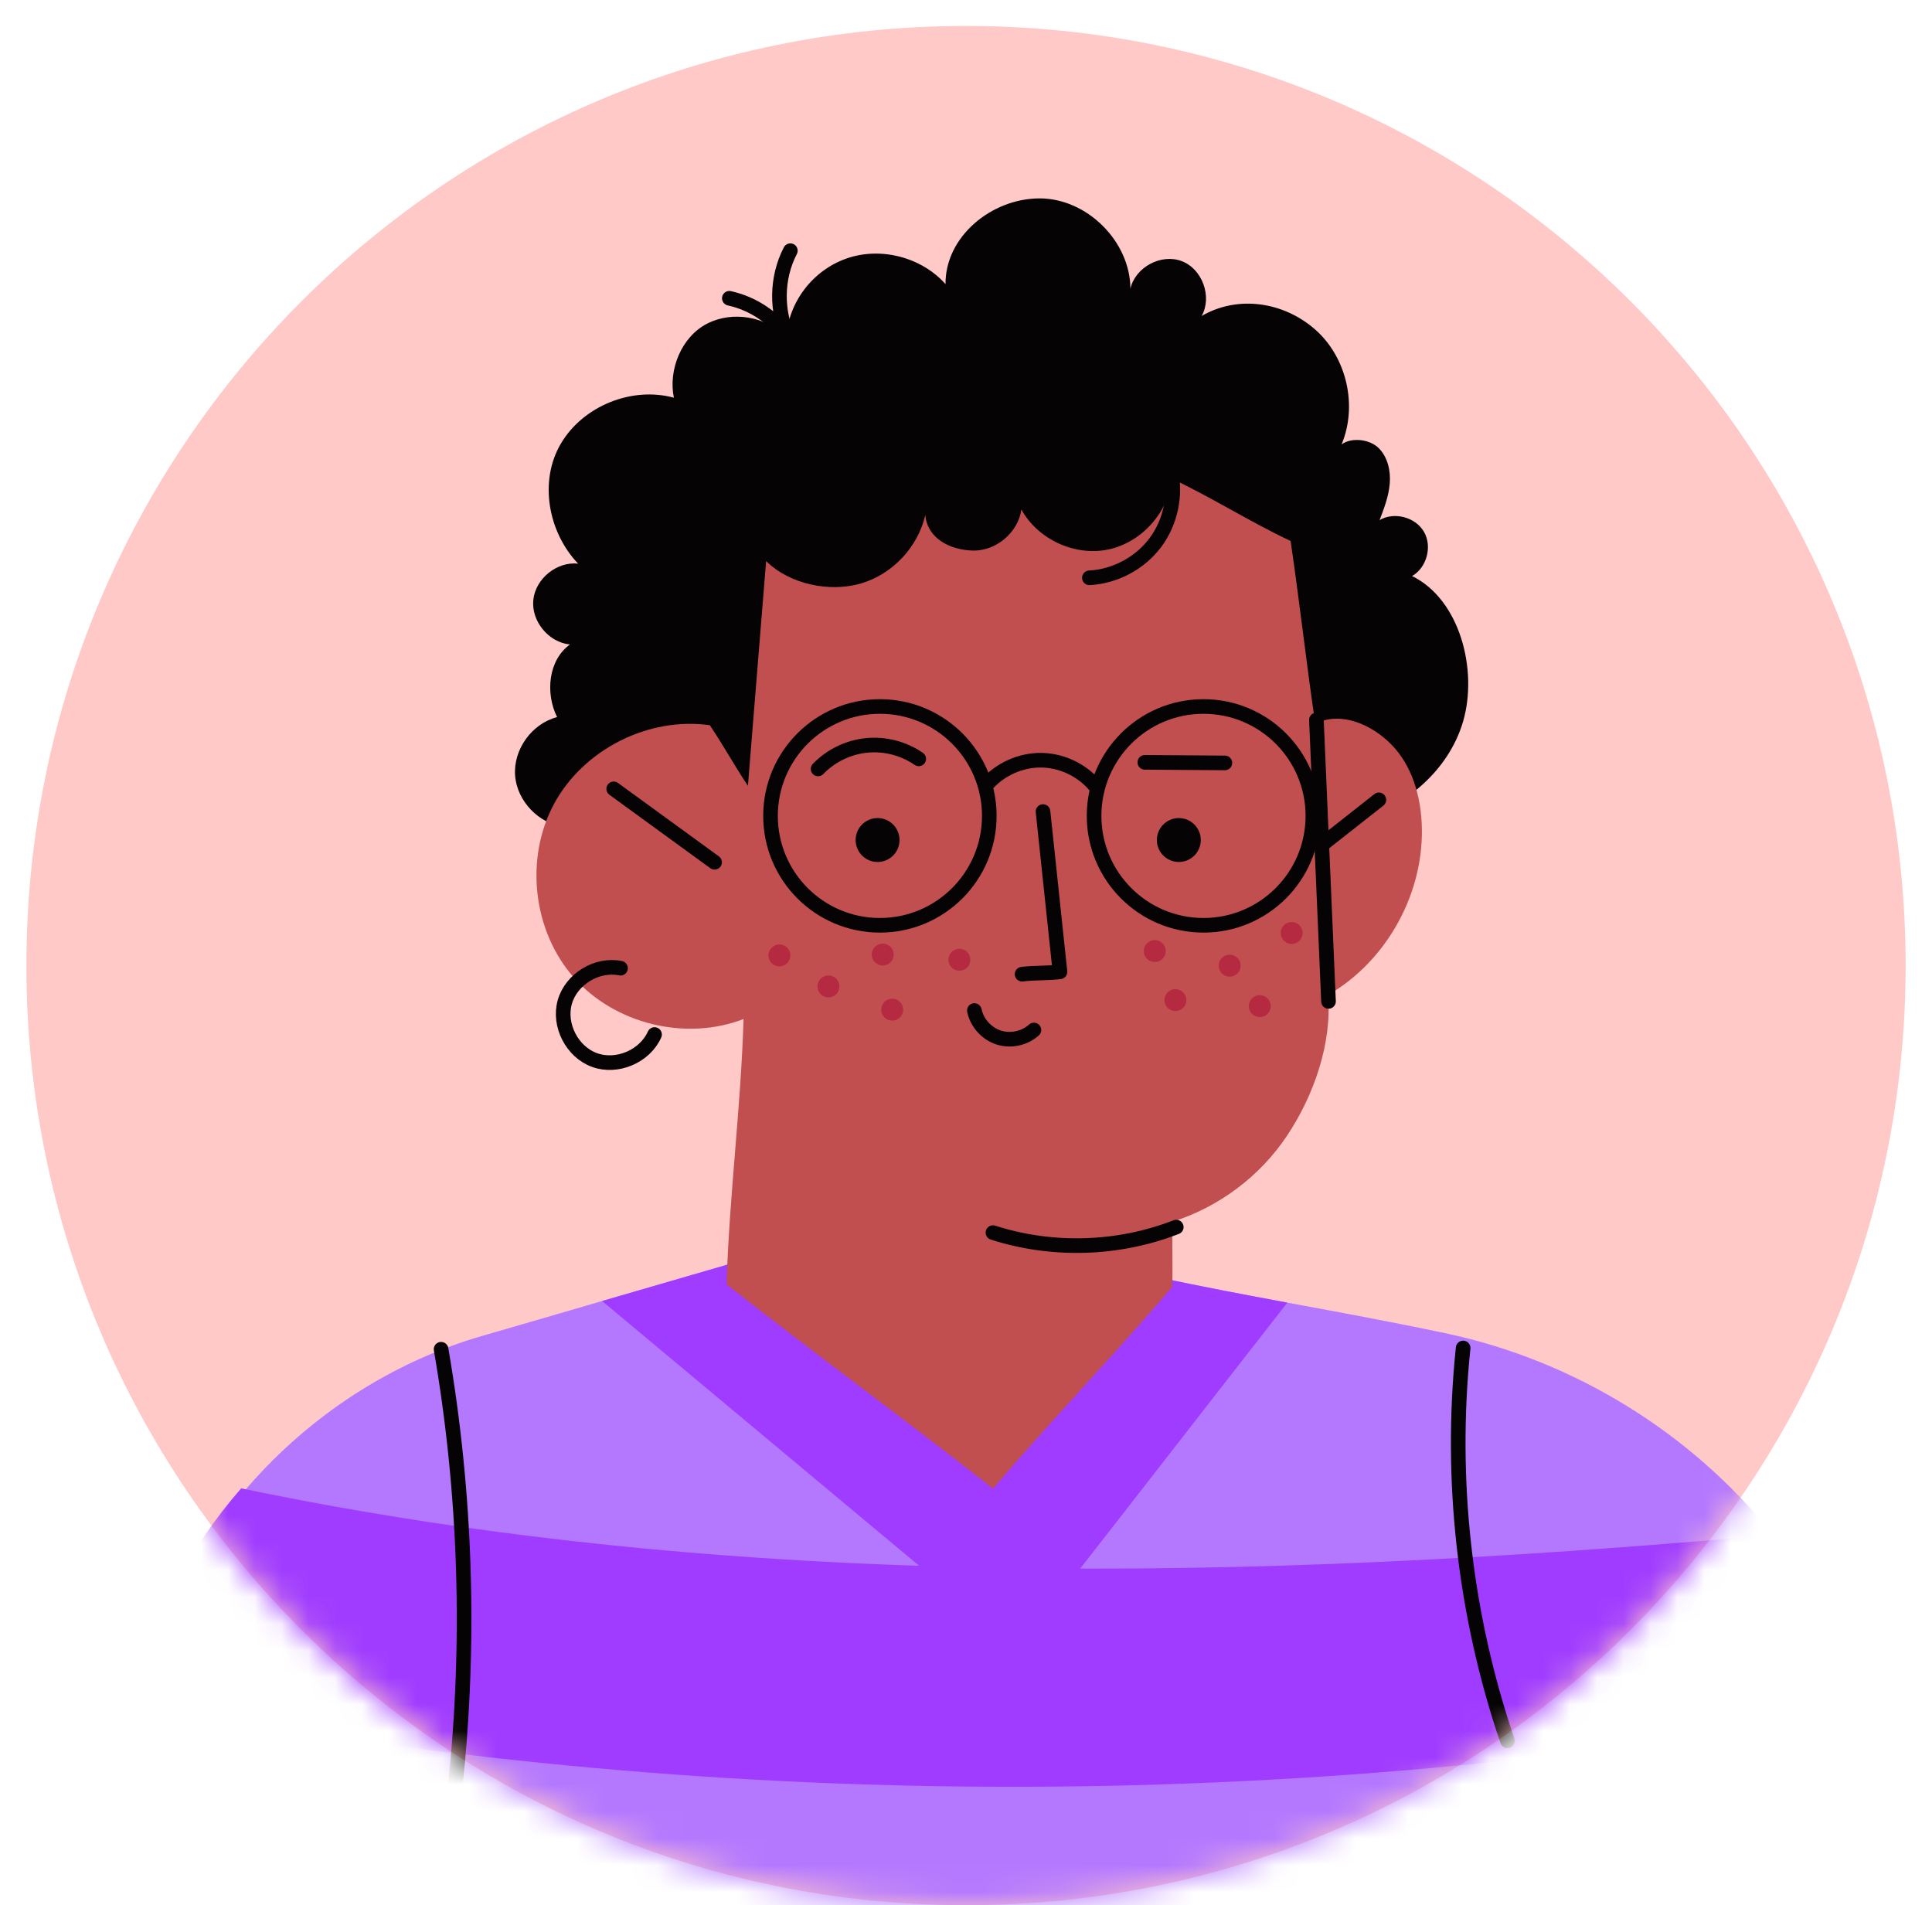 <svg width="72" height="71" viewBox="0 0 72 71" fill="none" xmlns="http://www.w3.org/2000/svg">
<path d="M36.001 71C55.34 71 71.017 55.322 71.017 35.983C71.017 16.644 55.34 0.967 36.001 0.967C16.662 0.967 0.984 16.644 0.984 35.983C0.984 55.322 16.662 71 36.001 71Z" fill="#FFC9C8"/>
<mask id="mask0_1072_1917" style="mask-type:luminance" maskUnits="userSpaceOnUse" x="0" y="0" width="72" height="71">
<path d="M36.001 71C55.34 71 71.017 55.322 71.017 35.983C71.017 16.644 55.34 0.967 36.001 0.967C16.662 0.967 0.984 16.644 0.984 35.983C0.984 55.322 16.662 71 36.001 71Z" fill="white"/>
</mask>
<g mask="url(#mask0_1072_1917)">
<path d="M69.839 64.831C60.812 71.66 47.999 75.462 36.675 75.266C25.494 75.064 14.383 70.433 5.644 63.429C5.535 63.347 5.432 63.266 5.328 63.178C5.923 60.277 7.33 57.593 9.277 55.367C11.568 52.744 14.606 50.758 17.955 49.788C19.45 49.357 20.945 48.92 22.439 48.484C24.201 47.971 25.963 47.464 27.719 46.951C29.535 49.182 32.481 50.562 35.355 50.688C38.23 50.813 41.137 49.662 43.139 47.595C44.737 47.938 46.357 48.244 47.977 48.544C49.957 48.909 51.937 49.275 53.89 49.689C58.674 50.704 63.005 53.393 66.021 57.129C67.57 59.044 68.77 61.237 69.506 63.62C69.632 64.019 69.741 64.422 69.839 64.831Z" fill="#B478FF"/>
<path d="M69.217 63.718C48.19 67.596 26.339 67.552 5.355 63.527C5.246 63.445 5.143 63.363 5.039 63.276C5.634 60.374 7.041 57.69 8.988 55.465C27.512 59.332 46.783 58.907 65.732 57.227C67.28 59.141 68.48 61.334 69.217 63.718Z" fill="#A03CFF"/>
<path d="M47.976 48.544C44.627 52.826 41.272 57.173 37.934 61.422C32.768 57.113 27.603 52.798 22.438 48.484C24.199 47.971 25.961 47.464 27.718 46.951C29.534 49.182 32.479 50.562 35.354 50.688C38.228 50.813 41.136 49.662 43.138 47.595C44.736 47.938 46.356 48.243 47.976 48.544Z" fill="#A03CFF"/>
<path d="M54.527 50.234C54.014 55.157 54.582 60.188 56.177 64.874" stroke="#060305" stroke-width="0.545" stroke-miterlimit="10" stroke-linecap="round" stroke-linejoin="round"/>
<path d="M16.438 50.281C17.363 55.632 17.541 61.166 16.964 66.586" stroke="#060305" stroke-width="0.545" stroke-miterlimit="10" stroke-linecap="round" stroke-linejoin="round"/>
</g>
<mask id="mask1_1072_1917" style="mask-type:luminance" maskUnits="userSpaceOnUse" x="0" y="0" width="72" height="71">
<path d="M36.001 71C55.34 71 71.017 55.322 71.017 35.983C71.017 16.644 55.34 0.967 36.001 0.967C16.662 0.967 0.984 16.644 0.984 35.983C0.984 55.322 16.662 71 36.001 71Z" fill="white"/>
</mask>
<g mask="url(#mask1_1072_1917)">
<path d="M21.053 30.819C20.091 30.715 19.265 29.859 19.196 28.894C19.127 27.928 19.823 26.964 20.761 26.724C20.318 25.831 20.431 24.599 21.241 24.017C20.447 23.943 19.794 23.15 19.875 22.357C19.955 21.565 20.753 20.918 21.545 21.005C20.422 19.832 20.077 17.919 20.907 16.523C21.737 15.127 23.545 14.395 25.113 14.821C24.899 13.772 25.4 12.55 26.352 12.061C27.304 11.571 28.569 11.791 29.299 12.575C29.39 11.239 30.304 10.058 31.571 9.625C32.838 9.191 34.347 9.588 35.237 10.588C35.222 8.816 36.95 7.404 38.723 7.393C40.496 7.381 42.119 8.985 42.127 10.759C42.307 9.957 43.275 9.438 44.042 9.732C44.809 10.026 45.183 11.059 44.782 11.775C46.133 10.989 47.839 11.247 49.013 12.28C50.188 13.312 50.603 15.12 49.996 16.561C50.379 16.283 51.059 16.37 51.389 16.708C51.719 17.046 51.831 17.551 51.792 18.022C51.753 18.493 51.582 18.942 51.413 19.382C51.959 19.062 52.748 19.269 53.066 19.817C53.384 20.364 53.173 21.152 52.624 21.467C54.413 22.343 55.084 24.979 54.524 26.89C53.964 28.802 52.198 30.231 50.252 30.657L21.053 30.819Z" fill="#060305"/>
<path d="M27.18 11.116C28.085 11.311 28.905 11.874 29.413 12.648C28.911 11.621 28.927 10.356 29.454 9.342" stroke="#060305" stroke-width="0.545" stroke-miterlimit="10" stroke-linecap="round" stroke-linejoin="round"/>
</g>
<mask id="mask2_1072_1917" style="mask-type:luminance" maskUnits="userSpaceOnUse" x="0" y="0" width="72" height="71">
<path d="M36.001 71C55.34 71 71.017 55.322 71.017 35.983C71.017 16.644 55.34 0.967 36.001 0.967C16.662 0.967 0.984 16.644 0.984 35.983C0.984 55.322 16.662 71 36.001 71Z" fill="white"/>
</mask>
<g mask="url(#mask2_1072_1917)">
<path d="M43.683 47.958C43.716 47.156 43.669 46.329 43.701 45.527C45.425 44.983 46.952 43.837 47.956 42.335C48.961 40.833 49.647 38.88 49.492 37.08C51.702 35.803 53.103 33.239 52.983 30.689C52.933 29.622 52.611 28.526 51.866 27.76C51.121 26.994 49.974 26.494 49.016 26.968C48.684 24.719 48.429 22.409 48.097 20.16C46.526 19.419 45.24 18.58 43.67 17.838C43.547 19.101 42.534 20.225 41.291 20.48C40.048 20.735 38.675 20.099 38.064 18.987C37.944 19.845 37.115 20.544 36.248 20.518C35.382 20.492 34.553 20.052 34.484 19.187C34.216 20.383 33.262 21.399 32.086 21.743C30.91 22.087 29.421 21.771 28.551 20.909C28.325 23.701 28.099 26.493 27.873 29.285C27.361 28.518 26.967 27.793 26.454 27.026C24.167 26.703 21.74 27.929 20.645 29.963C19.549 31.996 19.858 34.698 21.386 36.43C22.914 38.163 25.556 38.808 27.71 37.975C27.613 41.248 27.175 44.59 27.077 47.862C30.273 50.381 33.811 52.958 37.007 55.476C39.084 53.026 41.606 50.409 43.683 47.958Z" fill="#C14F4F"/>
<path d="M43.804 37.679C44.03 37.679 44.213 37.496 44.213 37.27C44.213 37.044 44.03 36.861 43.804 36.861C43.578 36.861 43.395 37.044 43.395 37.27C43.395 37.496 43.578 37.679 43.804 37.679Z" fill="#B52A41"/>
<path d="M46.948 37.904C47.174 37.904 47.357 37.721 47.357 37.495C47.357 37.269 47.174 37.086 46.948 37.086C46.722 37.086 46.539 37.269 46.539 37.495C46.539 37.721 46.722 37.904 46.948 37.904Z" fill="#B52A41"/>
<path d="M43.034 35.851C43.26 35.851 43.443 35.668 43.443 35.442C43.443 35.216 43.26 35.033 43.034 35.033C42.808 35.033 42.625 35.216 42.625 35.442C42.625 35.668 42.808 35.851 43.034 35.851Z" fill="#B52A41"/>
<path d="M45.827 36.396C46.053 36.396 46.236 36.213 46.236 35.987C46.236 35.761 46.053 35.578 45.827 35.578C45.601 35.578 45.418 35.761 45.418 35.987C45.418 36.213 45.601 36.396 45.827 36.396Z" fill="#B52A41"/>
<path d="M48.136 35.178C48.362 35.178 48.545 34.994 48.545 34.769C48.545 34.542 48.362 34.359 48.136 34.359C47.91 34.359 47.727 34.542 47.727 34.769C47.727 34.994 47.91 35.178 48.136 35.178Z" fill="#B52A41"/>
<path d="M29.046 36.014C29.272 36.014 29.455 35.83 29.455 35.604C29.455 35.379 29.272 35.195 29.046 35.195C28.82 35.195 28.637 35.379 28.637 35.604C28.637 35.83 28.82 36.014 29.046 36.014Z" fill="#B52A41"/>
<path d="M35.753 36.176C35.979 36.176 36.162 35.992 36.162 35.767C36.162 35.541 35.979 35.357 35.753 35.357C35.527 35.357 35.344 35.541 35.344 35.767C35.344 35.992 35.527 36.176 35.753 36.176Z" fill="#B52A41"/>
<path d="M30.874 37.17C31.1 37.17 31.283 36.987 31.283 36.761C31.283 36.535 31.1 36.352 30.874 36.352C30.648 36.352 30.465 36.535 30.465 36.761C30.465 36.987 30.648 37.17 30.874 37.17Z" fill="#B52A41"/>
<path d="M33.249 38.035C33.475 38.035 33.658 37.852 33.658 37.626C33.658 37.4 33.475 37.217 33.249 37.217C33.023 37.217 32.84 37.4 32.84 37.626C32.84 37.852 33.023 38.035 33.249 38.035Z" fill="#B52A41"/>
<path d="M32.897 35.982C33.123 35.982 33.306 35.799 33.306 35.573C33.306 35.347 33.123 35.164 32.897 35.164C32.671 35.164 32.488 35.347 32.488 35.573C32.488 35.799 32.671 35.982 32.897 35.982Z" fill="#B52A41"/>
<path d="M32.792 34.482C35.043 34.482 36.868 32.656 36.868 30.405C36.868 28.153 35.043 26.328 32.792 26.328C30.54 26.328 28.715 28.153 28.715 30.405C28.715 32.656 30.54 34.482 32.792 34.482Z" stroke="#060305" stroke-width="0.545" stroke-miterlimit="10" stroke-linecap="round" stroke-linejoin="round"/>
<path d="M44.85 34.482C47.102 34.482 48.927 32.656 48.927 30.405C48.927 28.153 47.102 26.328 44.85 26.328C42.599 26.328 40.773 28.153 40.773 30.405C40.773 32.656 42.599 34.482 44.85 34.482Z" stroke="#060305" stroke-width="0.545" stroke-miterlimit="10" stroke-linecap="round" stroke-linejoin="round"/>
<path d="M36.738 29.275C37.251 28.669 38.045 28.311 38.839 28.331C39.633 28.351 40.409 28.747 40.89 29.379" stroke="#060305" stroke-width="0.545" stroke-miterlimit="10" stroke-linecap="round" stroke-linejoin="round"/>
<path d="M32.705 32.123C33.157 32.123 33.523 31.756 33.523 31.305C33.523 30.853 33.157 30.486 32.705 30.486C32.253 30.486 31.887 30.853 31.887 31.305C31.887 31.756 32.253 32.123 32.705 32.123Z" fill="#060305"/>
<path d="M43.931 32.123C44.383 32.123 44.75 31.756 44.75 31.305C44.75 30.853 44.383 30.486 43.931 30.486C43.48 30.486 43.113 30.853 43.113 31.305C43.113 31.756 43.48 32.123 43.931 32.123Z" fill="#060305"/>
<path d="M42.664 28.41C43.659 28.417 44.653 28.424 45.648 28.431" stroke="#060305" stroke-width="0.545" stroke-miterlimit="10" stroke-linecap="round" stroke-linejoin="round"/>
<path d="M34.239 28.28C33.677 27.891 32.974 27.71 32.294 27.778C31.614 27.846 30.962 28.163 30.488 28.655" stroke="#060305" stroke-width="0.545" stroke-miterlimit="10" stroke-linecap="round" stroke-linejoin="round"/>
<path d="M38.87 30.244C39.08 32.235 39.291 34.225 39.502 36.216C39.052 36.273 38.54 36.247 38.09 36.304" stroke="#060305" stroke-width="0.545" stroke-miterlimit="10" stroke-linecap="round" stroke-linejoin="round"/>
<path d="M36.312 37.658C36.408 38.119 36.765 38.517 37.212 38.663C37.66 38.81 38.182 38.699 38.531 38.384" stroke="#060305" stroke-width="0.545" stroke-miterlimit="10" stroke-linecap="round" stroke-linejoin="round"/>
<path d="M49.059 26.828C49.209 30.325 49.359 33.822 49.51 37.319" stroke="#060305" stroke-width="0.545" stroke-miterlimit="10" stroke-linecap="round" stroke-linejoin="round"/>
<path d="M49.367 31.397C50.04 30.867 50.713 30.337 51.387 29.807" stroke="#060305" stroke-width="0.545" stroke-miterlimit="10" stroke-linecap="round" stroke-linejoin="round"/>
<path d="M22.871 29.398C24.125 30.31 25.378 31.222 26.631 32.134" stroke="#060305" stroke-width="0.545" stroke-miterlimit="10" stroke-linecap="round" stroke-linejoin="round"/>
<path d="M23.125 36.082C22.252 35.901 21.291 36.485 21.048 37.343C20.806 38.2 21.32 39.201 22.158 39.504C22.996 39.808 24.031 39.366 24.393 38.553" stroke="#060305" stroke-width="0.545" stroke-miterlimit="10" stroke-linecap="round" stroke-linejoin="round"/>
<path d="M37.004 45.935C39.216 46.646 41.671 46.572 43.836 45.728" stroke="#060305" stroke-width="0.545" stroke-miterlimit="10" stroke-linecap="round" stroke-linejoin="round"/>
<path d="M43.622 17.506C43.841 18.438 43.627 19.461 43.052 20.227C42.477 20.992 41.553 21.483 40.598 21.533" stroke="#060305" stroke-width="0.545" stroke-miterlimit="10" stroke-linecap="round" stroke-linejoin="round"/>
</g>
</svg>
